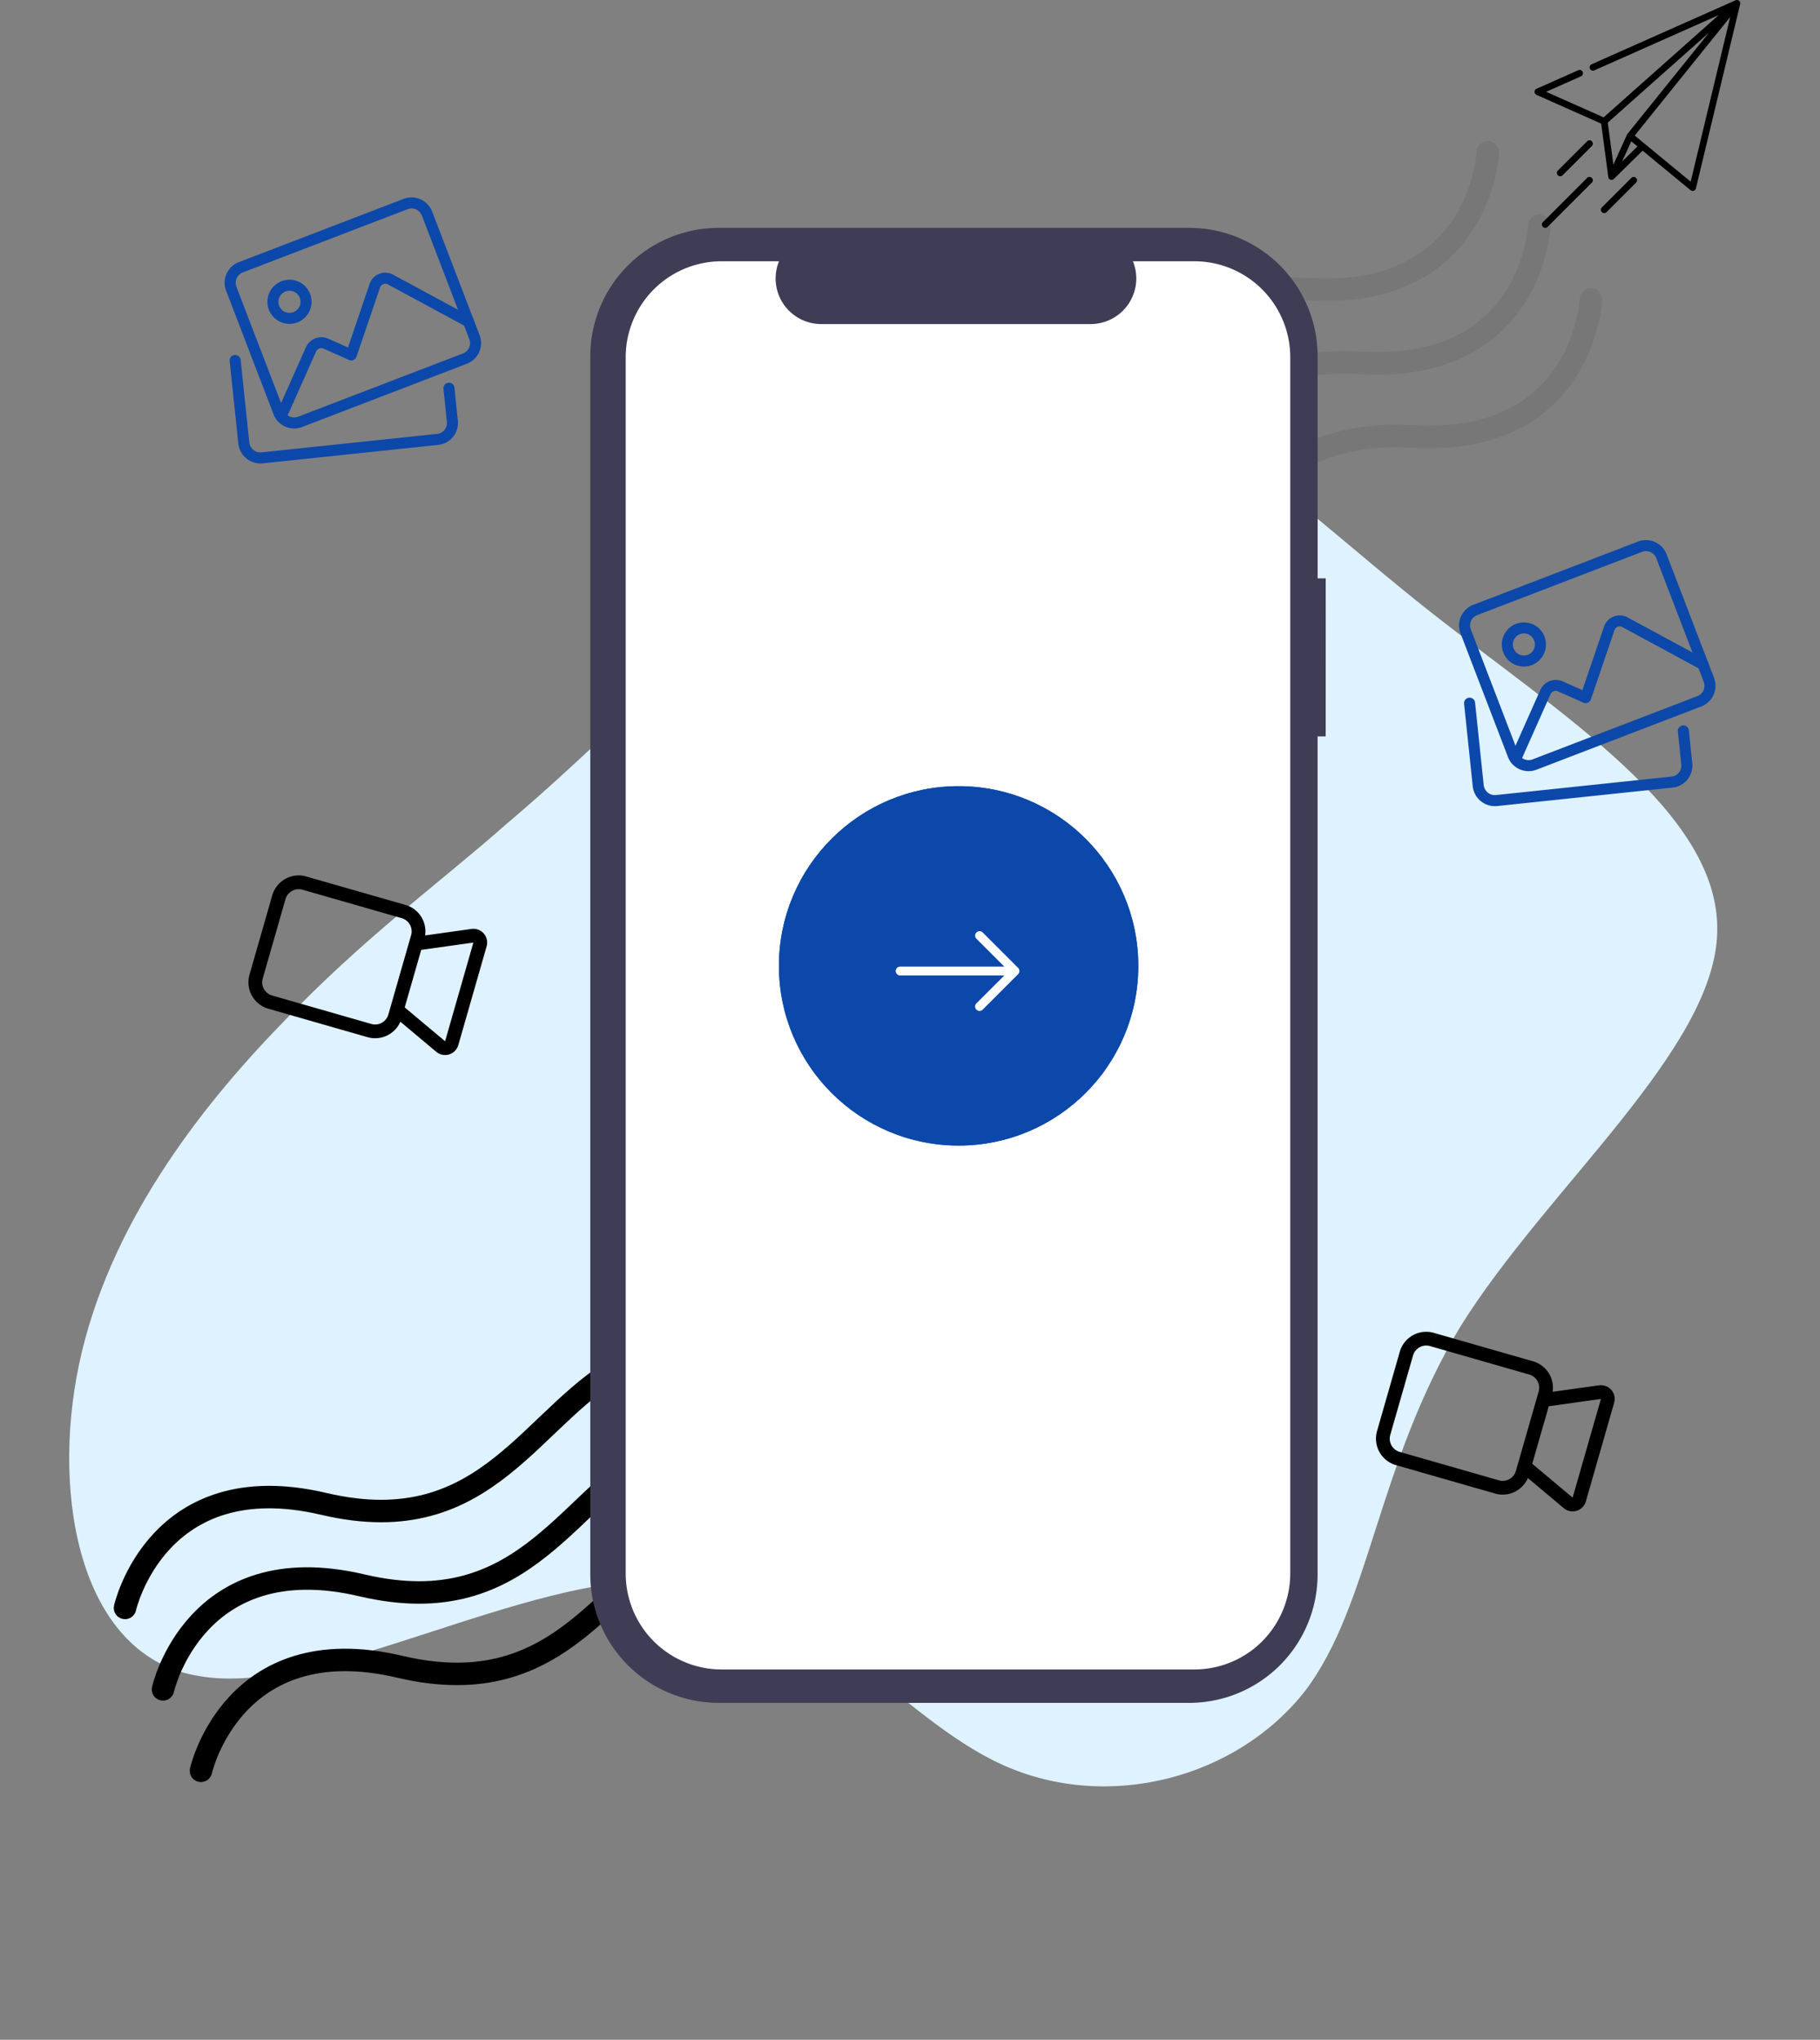 <svg xmlns="http://www.w3.org/2000/svg" width="405.149" height="454.045" viewBox="0 0 405.149 454.045"><rect x="0" y="0" width="405.149" height="454.045" fill="#808080" stroke="none"/><g transform="translate(-0.603 -168.003)"><g transform="translate(787.768 573.484) rotate(130)" opacity="0.073"><path d="M4025,1671.8s19.925-25.9,49.881-2.3,50.643.6,74.969,0" transform="matrix(0.966, 0.259, -0.259, 0.966, -3436.359, -2107.933)" fill="none" stroke="#000" stroke-linecap="round" stroke-width="5"/><path d="M4025,1671.8s19.925-25.9,49.881-2.3,50.643.6,74.969,0" transform="matrix(0.966, 0.259, -0.259, 0.966, -3441.536, -2088.614)" fill="none" stroke="#000" stroke-linecap="round" stroke-width="5"/><path d="M4025,1671.8s19.925-25.9,49.881-2.3,50.643.6,74.969,0" transform="matrix(0.966, 0.259, -0.259, 0.966, -3446.712, -2069.296)" fill="none" stroke="#000" stroke-linecap="round" stroke-width="5"/></g><path d="M229.589,7.068c22.979,8.754,38.846,33.922,35.563,59.636s-25.715,51.977-17.508,83.163,47.6,66.749,50.882,93.558c3.83,26.262-27.9,43.223-58.542,45.958-31.186,2.736-61.825-8.754-85.351-20.791-24.073-12.037-40.487-24.621-57.448-35.016C80.224,222.635,62.716,213.334,37,198.561c-25.168-14.225-59.089-33.922-67.843-58.542C-39.049,115.4-22.088,86.4-8.41,51.385s24.073-75.5,49.788-82.616c25.168-7.113,65.655,19.7,100.671,29C177.065,6.521,207.157-1.139,229.589,7.068Z" transform="translate(365.104 326.786) rotate(107)" fill="#def2ff" stroke="#707070" stroke-width="0"/><g transform="translate(-339.177 117.058) rotate(-40)"><path d="M4025,1671.8s19.925-25.9,49.881-2.3,50.643.6,74.969,0" transform="matrix(0.966, 0.259, -0.259, 0.966, -3436.359, -2107.933)" fill="none" stroke="#000" stroke-linecap="round" stroke-width="5"/><path d="M4025,1671.8s19.925-25.9,49.881-2.3,50.643.6,74.969,0" transform="matrix(0.966, 0.259, -0.259, 0.966, -3441.536, -2088.614)" fill="none" stroke="#000" stroke-linecap="round" stroke-width="5"/><path d="M4025,1671.8s19.925-25.9,49.881-2.3,50.643.6,74.969,0" transform="matrix(0.966, 0.259, -0.259, 0.966, -3446.712, -2069.296)" fill="none" stroke="#000" stroke-linecap="round" stroke-width="5"/></g><g transform="translate(116.841 198.4)"><path d="M496.821,184.291h-1.8V134.87a28.6,28.6,0,0,0-28.6-28.6H361.707a28.6,28.6,0,0,0-28.6,28.6V406a28.6,28.6,0,0,0,28.6,28.6H466.413a28.6,28.6,0,0,0,28.6-28.6V219.47h1.8Z" transform="translate(-317.944 -85.948)" fill="#3f3d56"/><path d="M494.8,140.607V411.336a21.446,21.446,0,0,1-7.844,16.549,19.854,19.854,0,0,1-1.691,1.243,21.264,21.264,0,0,1-11.827,3.57H368.228a21.117,21.117,0,0,1-5.062-.606,21.361,21.361,0,0,1-16.3-20.756V140.607a21.364,21.364,0,0,1,21.36-21.362h12.768a10.146,10.146,0,0,0,9.4,13.979h59.982a10.159,10.159,0,0,0,9.4-13.979h13.663A21.364,21.364,0,0,1,494.8,140.6Z" transform="translate(-323.816 -91.485)" fill="#fff"/><ellipse cx="2.486" cy="4.972" rx="2.486" ry="4.972" transform="translate(125.517 199.83)" fill="#f0eded"/><g transform="translate(57.159 144.6)" fill="#0c48aa" stroke="#0c48aa" stroke-width="3"><circle cx="40" cy="40" r="40" stroke="none"/><circle cx="40" cy="40" r="38.5" fill="none"/></g><path d="M1,12.351a.983.983,0,0,1,.983-.983H25.176L18.987,5.18A.985.985,0,1,1,20.38,3.788l7.867,7.867a.983.983,0,0,1,0,1.392L20.38,20.914a.985.985,0,1,1-1.392-1.392l6.189-6.187H1.983A.983.983,0,0,1,1,12.351Z" transform="translate(82.159 173.399)" fill="#fff" fill-rule="evenodd"/></g><g transform="translate(314.075 306.052) rotate(-21)"><g transform="translate(0 20.92)"><path d="M42.878,44.831a4.9,4.9,0,0,1-1.253-.162L3.635,34.495A4.958,4.958,0,0,1,.161,28.476L4.955,10.61a1.228,1.228,0,1,1,2.373.634L2.537,29.1a2.493,2.493,0,0,0,1.744,3.019L42.256,42.293a2.446,2.446,0,0,0,2.99-1.73l1.919-7.11a1.229,1.229,0,1,1,2.373.639l-1.916,7.1a4.907,4.907,0,0,1-4.744,3.639Z" transform="translate(0 -9.701)" fill="#0c48aa"/></g><g transform="translate(9.826 2)"><path d="M48.222,41.309H8.914A4.919,4.919,0,0,1,4,36.395V6.914A4.919,4.919,0,0,1,8.914,2H48.222a4.919,4.919,0,0,1,4.914,4.914V36.395A4.919,4.919,0,0,1,48.222,41.309ZM8.914,4.457A2.461,2.461,0,0,0,6.457,6.914V36.395a2.461,2.461,0,0,0,2.457,2.457H48.222a2.461,2.461,0,0,0,2.457-2.457V6.914a2.461,2.461,0,0,0-2.457-2.457Z" transform="translate(-4 -2)" fill="#0c48aa"/></g><g transform="translate(17.197 9.37)"><path d="M11.914,14.827a4.914,4.914,0,1,1,4.914-4.914A4.919,4.919,0,0,1,11.914,14.827Zm0-7.37A2.457,2.457,0,1,0,14.37,9.914,2.461,2.461,0,0,0,11.914,7.457Z" transform="translate(-7 -5)" fill="#0c48aa"/></g><g transform="translate(9.998 15.635)"><path d="M5.3,30.595a1.227,1.227,0,0,1-.87-2.1l11.6-11.6a3.776,3.776,0,0,1,5.211,0L24.7,20.35,34.259,8.877A3.691,3.691,0,0,1,37.065,7.55h.027a3.683,3.683,0,0,1,2.8,1.285L52.739,23.826a1.228,1.228,0,1,1-1.865,1.6L38.026,10.434a1.215,1.215,0,0,0-.934-.427,1.3,1.3,0,0,0-.943.442L25.724,22.956a1.224,1.224,0,0,1-.889.44,1.182,1.182,0,0,1-.924-.359l-4.405-4.405a1.262,1.262,0,0,0-1.737,0l-11.6,11.6a1.224,1.224,0,0,1-.867.359Z" transform="translate(-4.07 -7.55)" fill="#0c48aa"/></g></g><g transform="translate(39.283 229.772) rotate(-21)"><g transform="translate(0 20.92)"><path d="M42.878,44.831a4.9,4.9,0,0,1-1.253-.162L3.635,34.495A4.958,4.958,0,0,1,.161,28.476L4.955,10.61a1.228,1.228,0,1,1,2.373.634L2.537,29.1a2.493,2.493,0,0,0,1.744,3.019L42.256,42.293a2.446,2.446,0,0,0,2.99-1.73l1.919-7.11a1.229,1.229,0,1,1,2.373.639l-1.916,7.1a4.907,4.907,0,0,1-4.744,3.639Z" transform="translate(0 -9.701)" fill="#0c48aa"/></g><g transform="translate(9.826 2)"><path d="M48.222,41.309H8.914A4.919,4.919,0,0,1,4,36.395V6.914A4.919,4.919,0,0,1,8.914,2H48.222a4.919,4.919,0,0,1,4.914,4.914V36.395A4.919,4.919,0,0,1,48.222,41.309ZM8.914,4.457A2.461,2.461,0,0,0,6.457,6.914V36.395a2.461,2.461,0,0,0,2.457,2.457H48.222a2.461,2.461,0,0,0,2.457-2.457V6.914a2.461,2.461,0,0,0-2.457-2.457Z" transform="translate(-4 -2)" fill="#0c48aa"/></g><g transform="translate(17.197 9.37)"><path d="M11.914,14.827a4.914,4.914,0,1,1,4.914-4.914A4.919,4.919,0,0,1,11.914,14.827Zm0-7.37A2.457,2.457,0,1,0,14.37,9.914,2.461,2.461,0,0,0,11.914,7.457Z" transform="translate(-7 -5)" fill="#0c48aa"/></g><g transform="translate(9.998 15.635)"><path d="M5.3,30.595a1.227,1.227,0,0,1-.87-2.1l11.6-11.6a3.776,3.776,0,0,1,5.211,0L24.7,20.35,34.259,8.877A3.691,3.691,0,0,1,37.065,7.55h.027a3.683,3.683,0,0,1,2.8,1.285L52.739,23.826a1.228,1.228,0,1,1-1.865,1.6L38.026,10.434a1.215,1.215,0,0,0-.934-.427,1.3,1.3,0,0,0-.943.442L25.724,22.956a1.224,1.224,0,0,1-.889.44,1.182,1.182,0,0,1-.924-.359l-4.405-4.405a1.262,1.262,0,0,0-1.737,0l-11.6,11.6a1.224,1.224,0,0,1-.867.359Z" transform="translate(-4.07 -7.55)" fill="#0c48aa"/></g></g><path d="M0,9.125A6.125,6.125,0,0,1,6.125,3H29.094a6.125,6.125,0,0,1,6.073,5.323L44.691,4.09A3.063,3.063,0,0,1,49,6.886V29.739a3.063,3.063,0,0,1-4.306,2.8L35.167,28.3a6.125,6.125,0,0,1-6.073,5.323H6.125A6.125,6.125,0,0,1,0,27.5ZM35.219,24.973l10.719,4.765V6.886L35.219,11.652V24.973ZM6.125,6.063A3.062,3.062,0,0,0,3.063,9.125V27.5a3.062,3.062,0,0,0,3.062,3.063H29.094A3.062,3.062,0,0,0,32.156,27.5V9.125a3.063,3.063,0,0,0-3.062-3.062Z" transform="translate(314.725 460.116) rotate(16)" fill-rule="evenodd"/><path d="M0,9.125A6.125,6.125,0,0,1,6.125,3H29.094a6.125,6.125,0,0,1,6.073,5.323L44.691,4.09A3.063,3.063,0,0,1,49,6.886V29.739a3.063,3.063,0,0,1-4.306,2.8L35.167,28.3a6.125,6.125,0,0,1-6.073,5.323H6.125A6.125,6.125,0,0,1,0,27.5ZM35.219,24.973l10.719,4.765V6.886L35.219,11.652V24.973ZM6.125,6.063A3.062,3.062,0,0,0,3.063,9.125V27.5a3.062,3.062,0,0,0,3.062,3.063H29.094A3.062,3.062,0,0,0,32.156,27.5V9.125a3.063,3.063,0,0,0-3.062-3.062Z" transform="translate(63.725 358.531) rotate(16)" fill-rule="evenodd"/><g transform="translate(317.355 168.003)"><g transform="translate(24.853 0)"><g transform="translate(0)"><path d="M70.644.7a.744.744,0,0,0-.01-.089l0-.019a.739.739,0,0,0-.02-.078l0-.013a.737.737,0,0,0-.035-.085L70.564.406a.753.753,0,0,0-.041-.071L70.515.322a.738.738,0,0,0-.057-.073L70.445.236,70.415.2,70.387.18,70.378.172l-.006,0A.745.745,0,0,0,70.3.113L70.284.106a.723.723,0,0,0-.073-.038L70.194.06a.738.738,0,0,0-.085-.031l-.015,0A.757.757,0,0,0,70.018.01L70,.006A.737.737,0,0,0,69.909,0h-.019q-.037,0-.074.005l-.022,0A.713.713,0,0,0,69.7.027l-.015,0A.769.769,0,0,0,69.61.06l-.009,0L37.524,14.32a.743.743,0,0,0,.6,1.358L65.837,3.363,40.229,26.126l-12.8-5.691L35.161,17a.743.743,0,1,0-.6-1.358l-9.263,4.117a.743.743,0,0,0,0,1.358l14.389,6.4L41.27,39.4s0,.006,0,.01a.746.746,0,0,0,.023.106l0,.01a.723.723,0,0,0,.039.1l0,.009a.743.743,0,0,0,.054.091l.012.017a.67.67,0,0,0,.149.151l.017.012a.756.756,0,0,0,.091.056l.008,0a.745.745,0,0,0,.1.04l.012,0a.753.753,0,0,0,.106.025l.009,0h.011a.748.748,0,0,0,.1.007h0a.734.734,0,0,0,.094-.007l.022,0a.74.74,0,0,0,.182-.054l.017-.008a.738.738,0,0,0,.081-.044l0,0a.721.721,0,0,0,.076-.057l.019-.017.026-.023,6.384-6.285,10.674,8.79a.743.743,0,0,0,1.195-.4L70.625.916s0,0,0-.006a.731.731,0,0,0,.015-.092c0-.006,0-.011,0-.017a.761.761,0,0,0,0-.079C70.645.715,70.645.709,70.644.7ZM42.4,36.643l-1.247-9.351L63.723,7.23,45.53,29.815l-.01.014c-.014.018-.027.036-.039.055l-.013.022q-.016.028-.03.057l-.006.012Zm1.94-.678,2.043-4.5L47.758,32.6Zm15.271,4.473L47.148,30.174,68.41,3.78Z" transform="translate(-24.853 0)"/></g></g><g transform="translate(39.622 39.384)"><path d="M181.79,397.815a.743.743,0,0,0-1.051,0l-6.564,6.564a.743.743,0,1,0,1.051,1.051l6.564-6.564A.743.743,0,0,0,181.79,397.815Z" transform="translate(-173.958 -397.598)"/></g><g transform="translate(29.827 31.23)"><g transform="translate(0)"><path d="M82.851,315.5a.743.743,0,0,0-1.051,0l-6.513,6.513a.743.743,0,0,0,1.051,1.051l6.513-6.513A.743.743,0,0,0,82.851,315.5Z" transform="translate(-75.07 -315.282)"/></g></g><g transform="translate(26.494 39.384)"><g transform="translate(0)"><path d="M52.533,397.818a.743.743,0,0,0-1.051,0l-9.846,9.846a.743.743,0,1,0,1.051,1.051l9.846-9.846A.743.743,0,0,0,52.533,397.818Z" transform="translate(-41.419 -397.6)"/></g></g></g></g></svg>